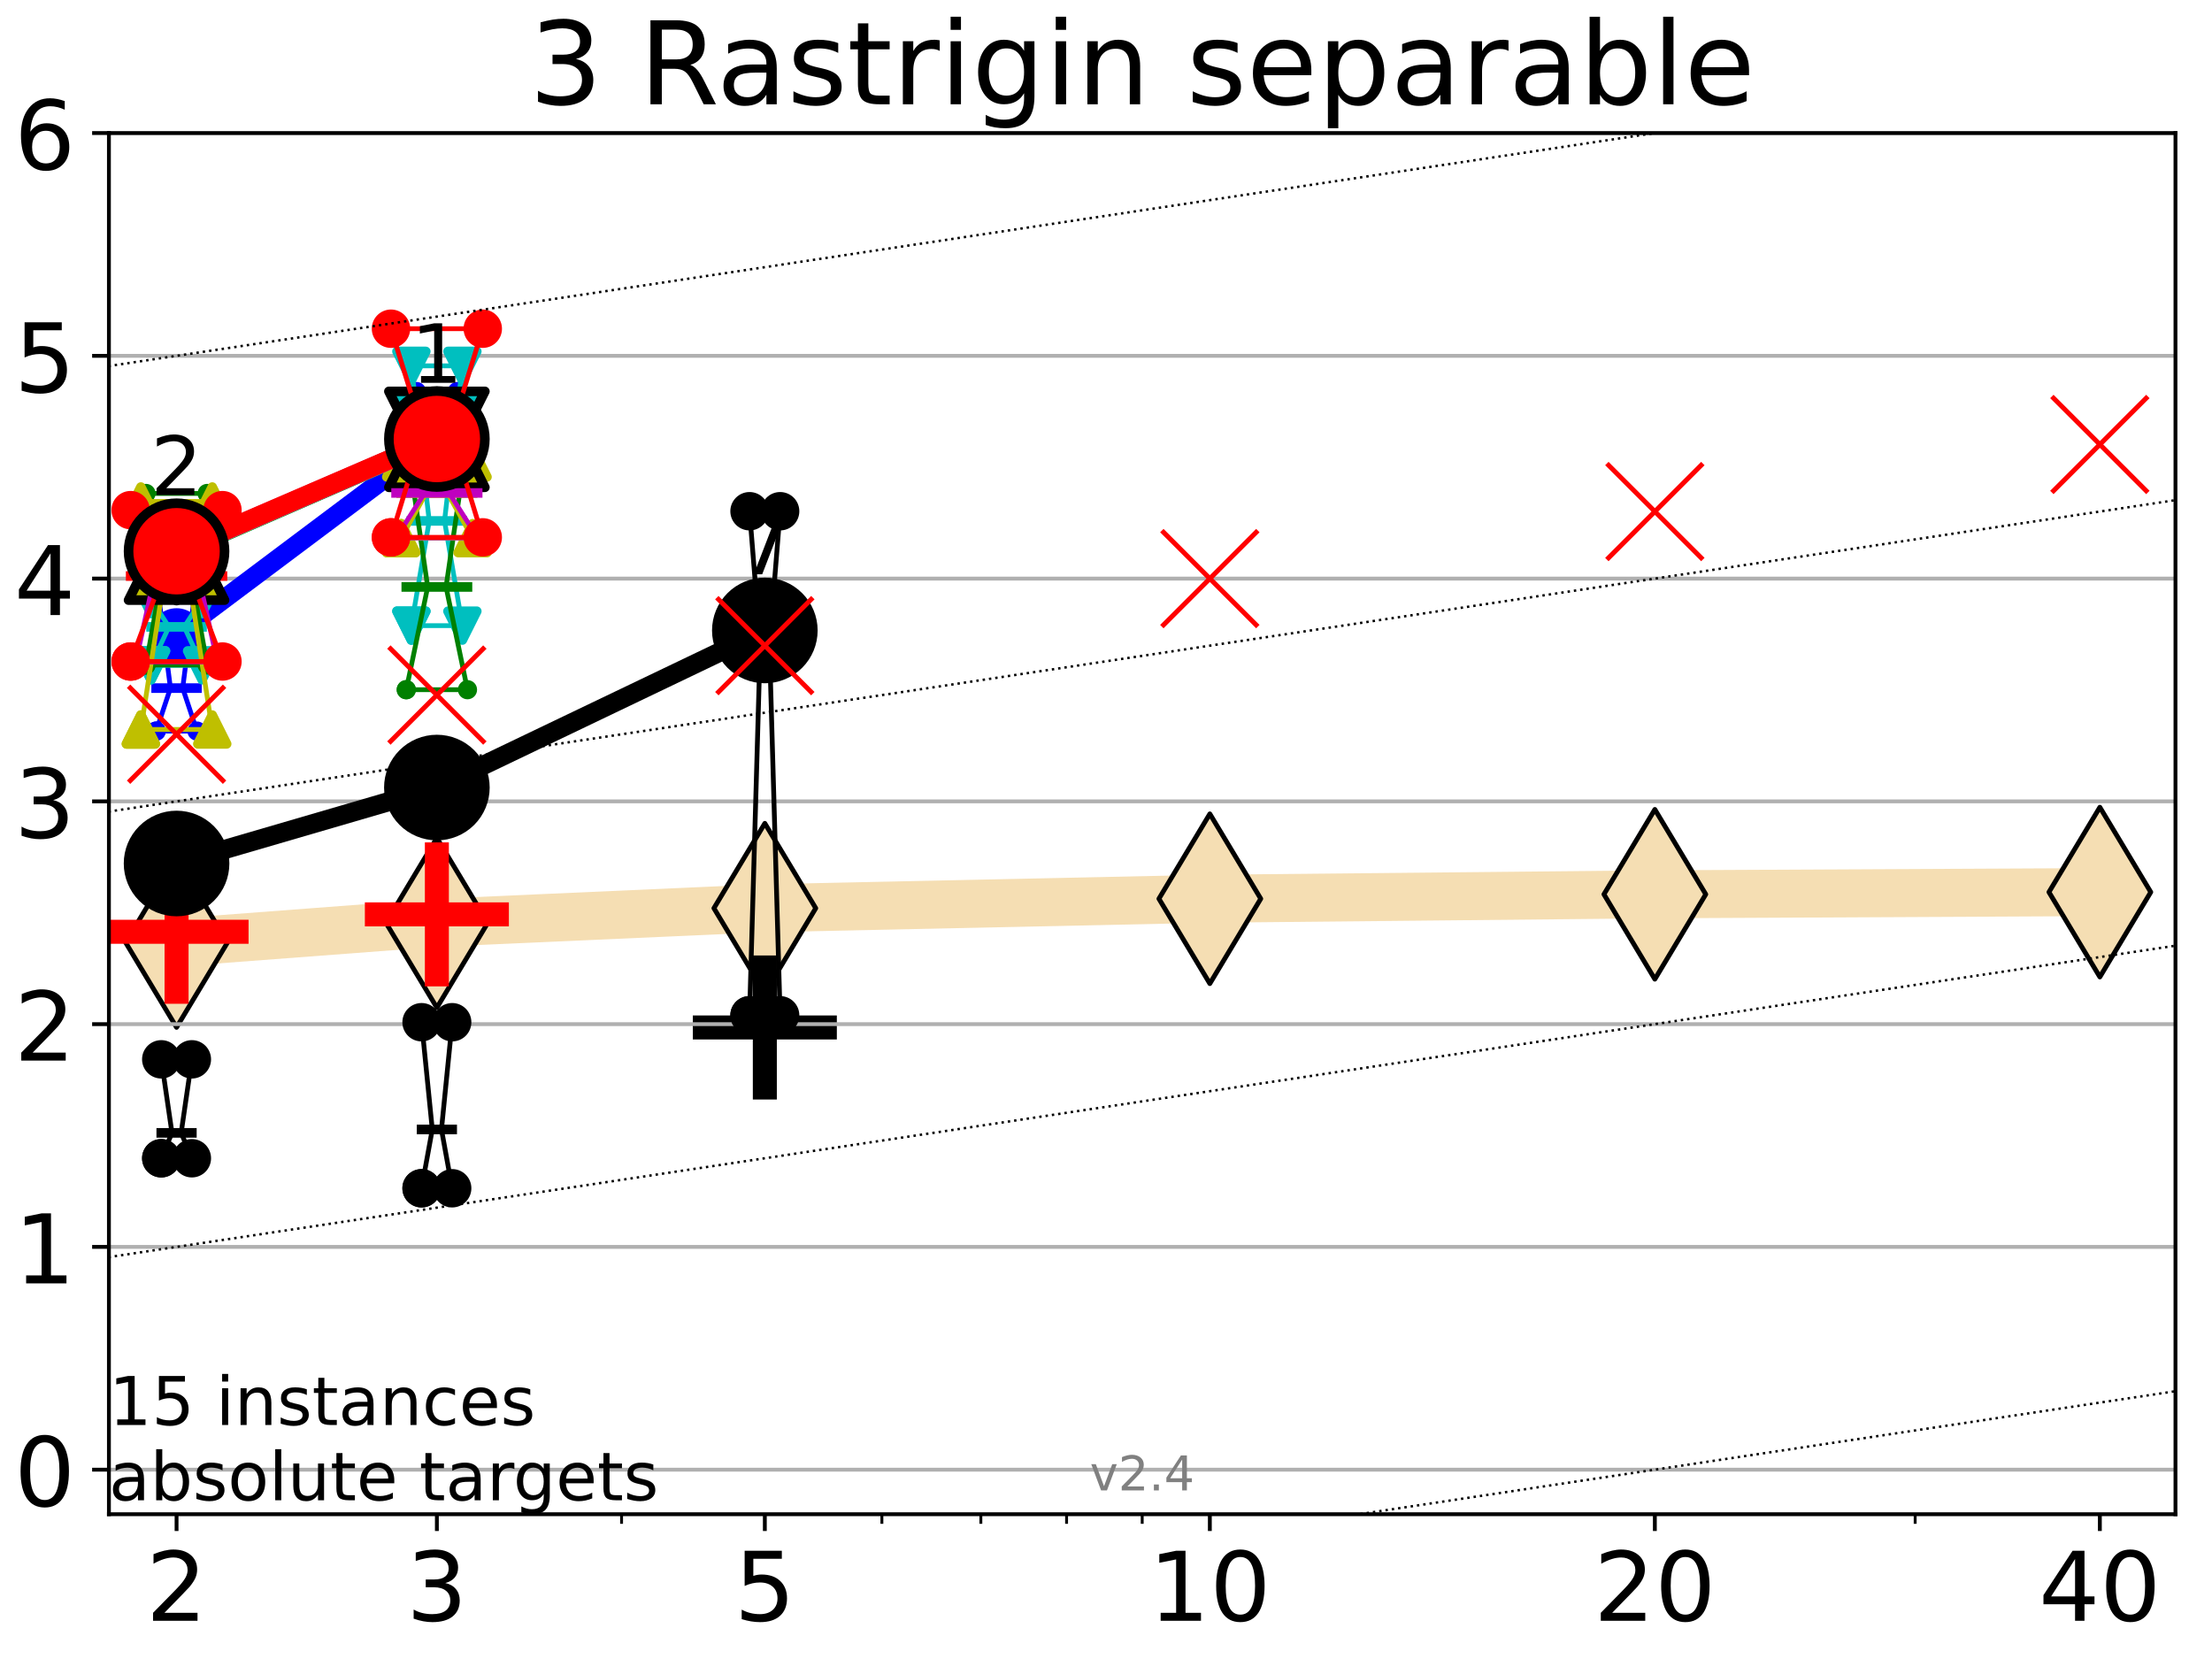 <?xml version="1.0" encoding="utf-8" standalone="no"?>
<!DOCTYPE svg PUBLIC "-//W3C//DTD SVG 1.1//EN"
  "http://www.w3.org/Graphics/SVG/1.1/DTD/svg11.dtd">
<!-- Created with matplotlib (https://matplotlib.org/) -->
<svg height="345.6pt" version="1.1" viewBox="0 0 460.8 345.6" width="460.8pt" xmlns="http://www.w3.org/2000/svg" xmlns:xlink="http://www.w3.org/1999/xlink">
 <defs>
  <style type="text/css">*{stroke-linecap:butt;stroke-linejoin:round;}</style>
 </defs>
 <g id="figure_1">
  <g id="patch_1">
   <path d="M 0 345.6 
L 460.8 345.6 
L 460.8 0 
L 0 0 
z
" style="fill:#ffffff;"/>
  </g>
  <g id="axes_1">
   <g id="patch_2">
    <path d="M 22.69 315.44 
L 453.192 315.44 
L 453.192 27.72 
L 22.69 27.72 
z
" style="fill:#ffffff;"/>
   </g>
   <g id="line2d_1">
    <path clip-path="url(#p166d9ee27a)" d="M 36.781 196.341 
L 91.009 192.238 
L 159.329 189.198 
L 252.032 187.224 
L 344.736 186.3 
L 437.439 185.842 
" style="fill:none;stroke:#f5deb3;stroke-linecap:square;stroke-width:10;"/>
    <defs>
     <path d="M -0 17.678 
L 10.607 0 
L 0 -17.678 
L -10.607 -0 
z
" id="m97dabc2fee" style="stroke:#000000;stroke-linejoin:miter;"/>
    </defs>
    <g clip-path="url(#p166d9ee27a)">
     <use style="fill:#f5deb3;stroke:#000000;stroke-linejoin:miter;" x="36.781" xlink:href="#m97dabc2fee" y="196.341"/>
     <use style="fill:#f5deb3;stroke:#000000;stroke-linejoin:miter;" x="91.009" xlink:href="#m97dabc2fee" y="192.238"/>
     <use style="fill:#f5deb3;stroke:#000000;stroke-linejoin:miter;" x="159.329" xlink:href="#m97dabc2fee" y="189.198"/>
     <use style="fill:#f5deb3;stroke:#000000;stroke-linejoin:miter;" x="252.032" xlink:href="#m97dabc2fee" y="187.224"/>
     <use style="fill:#f5deb3;stroke:#000000;stroke-linejoin:miter;" x="344.736" xlink:href="#m97dabc2fee" y="186.3"/>
     <use style="fill:#f5deb3;stroke:#000000;stroke-linejoin:miter;" x="437.439" xlink:href="#m97dabc2fee" y="185.842"/>
    </g>
   </g>
   <g id="line2d_2">
    <defs>
     <path d="M -15 0 
L 15 0 
M 0 15 
L 0 -15 
" id="mf66bd8a9fd" style="stroke:#ff0000;stroke-width:5;"/>
    </defs>
    <g clip-path="url(#p166d9ee27a)">
     <use style="fill:#ff0000;stroke:#ff0000;stroke-width:5;" x="36.781" xlink:href="#mf66bd8a9fd" y="194.108"/>
    </g>
   </g>
   <g id="line2d_3">
    <g clip-path="url(#p166d9ee27a)">
     <use style="fill:#ff0000;stroke:#ff0000;stroke-width:5;" x="91.009" xlink:href="#mf66bd8a9fd" y="190.479"/>
    </g>
   </g>
   <g id="line2d_4">
    <defs>
     <path d="M -15 0 
L 15 0 
M 0 15 
L 0 -15 
" id="m59af9ea640" style="stroke:#000000;stroke-width:5;"/>
    </defs>
    <g clip-path="url(#p166d9ee27a)">
     <use style="stroke:#000000;stroke-width:5;" x="159.329" xlink:href="#m59af9ea640" y="214.043"/>
    </g>
   </g>
   <g id="matplotlib.axis_1">
    <g id="xtick_1">
     <g id="line2d_5">
      <defs>
       <path d="M 0 0 
L 0 3.5 
" id="mbe310dea9a" style="stroke:#000000;stroke-width:0.8;"/>
      </defs>
      <g>
       <use style="stroke:#000000;stroke-width:0.8;" x="36.781" xlink:href="#mbe310dea9a" y="315.44"/>
      </g>
     </g>
     <g id="text_1">
      <!-- 2 -->
      <g transform="translate(30.419 337.637)scale(0.2 -0.2)">
       <defs>
        <path d="M 19.188 8.297 
L 53.609 8.297 
L 53.609 0 
L 7.328 0 
L 7.328 8.297 
Q 12.938 14.109 22.625 23.891 
Q 32.328 33.688 34.812 36.531 
Q 39.547 41.844 41.422 45.531 
Q 43.312 49.219 43.312 52.781 
Q 43.312 58.594 39.234 62.25 
Q 35.156 65.922 28.609 65.922 
Q 23.969 65.922 18.812 64.312 
Q 13.672 62.703 7.812 59.422 
L 7.812 69.391 
Q 13.766 71.781 18.938 73 
Q 24.125 74.219 28.422 74.219 
Q 39.75 74.219 46.484 68.547 
Q 53.219 62.891 53.219 53.422 
Q 53.219 48.922 51.531 44.891 
Q 49.859 40.875 45.406 35.406 
Q 44.188 33.984 37.641 27.219 
Q 31.109 20.453 19.188 8.297 
z
" id="DejaVuSans-50"/>
       </defs>
       <use xlink:href="#DejaVuSans-50"/>
      </g>
     </g>
    </g>
    <g id="xtick_2">
     <g id="line2d_6">
      <g>
       <use style="stroke:#000000;stroke-width:0.8;" x="91.009" xlink:href="#mbe310dea9a" y="315.44"/>
      </g>
     </g>
     <g id="text_2">
      <!-- 3 -->
      <g transform="translate(84.647 337.637)scale(0.2 -0.2)">
       <defs>
        <path d="M 40.578 39.312 
Q 47.656 37.797 51.625 33 
Q 55.609 28.219 55.609 21.188 
Q 55.609 10.406 48.188 4.484 
Q 40.766 -1.422 27.094 -1.422 
Q 22.516 -1.422 17.656 -0.516 
Q 12.797 0.391 7.625 2.203 
L 7.625 11.719 
Q 11.719 9.328 16.594 8.109 
Q 21.484 6.891 26.812 6.891 
Q 36.078 6.891 40.938 10.547 
Q 45.797 14.203 45.797 21.188 
Q 45.797 27.641 41.281 31.266 
Q 36.766 34.906 28.719 34.906 
L 20.219 34.906 
L 20.219 43.016 
L 29.109 43.016 
Q 36.375 43.016 40.234 45.922 
Q 44.094 48.828 44.094 54.297 
Q 44.094 59.906 40.109 62.906 
Q 36.141 65.922 28.719 65.922 
Q 24.656 65.922 20.016 65.031 
Q 15.375 64.156 9.812 62.312 
L 9.812 71.094 
Q 15.438 72.656 20.344 73.438 
Q 25.25 74.219 29.594 74.219 
Q 40.828 74.219 47.359 69.109 
Q 53.906 64.016 53.906 55.328 
Q 53.906 49.266 50.438 45.094 
Q 46.969 40.922 40.578 39.312 
z
" id="DejaVuSans-51"/>
       </defs>
       <use xlink:href="#DejaVuSans-51"/>
      </g>
     </g>
    </g>
    <g id="xtick_3">
     <g id="line2d_7">
      <g>
       <use style="stroke:#000000;stroke-width:0.8;" x="159.329" xlink:href="#mbe310dea9a" y="315.44"/>
      </g>
     </g>
     <g id="text_3">
      <!-- 5 -->
      <g transform="translate(152.966 337.637)scale(0.2 -0.2)">
       <defs>
        <path d="M 10.797 72.906 
L 49.516 72.906 
L 49.516 64.594 
L 19.828 64.594 
L 19.828 46.734 
Q 21.969 47.469 24.109 47.828 
Q 26.266 48.188 28.422 48.188 
Q 40.625 48.188 47.75 41.5 
Q 54.891 34.812 54.891 23.391 
Q 54.891 11.625 47.562 5.094 
Q 40.234 -1.422 26.906 -1.422 
Q 22.312 -1.422 17.547 -0.641 
Q 12.797 0.141 7.719 1.703 
L 7.719 11.625 
Q 12.109 9.234 16.797 8.062 
Q 21.484 6.891 26.703 6.891 
Q 35.156 6.891 40.078 11.328 
Q 45.016 15.766 45.016 23.391 
Q 45.016 31 40.078 35.438 
Q 35.156 39.891 26.703 39.891 
Q 22.75 39.891 18.812 39.016 
Q 14.891 38.141 10.797 36.281 
z
" id="DejaVuSans-53"/>
       </defs>
       <use xlink:href="#DejaVuSans-53"/>
      </g>
     </g>
    </g>
    <g id="xtick_4">
     <g id="line2d_8">
      <g>
       <use style="stroke:#000000;stroke-width:0.8;" x="252.032" xlink:href="#mbe310dea9a" y="315.44"/>
      </g>
     </g>
     <g id="text_4">
      <!-- 10 -->
      <g transform="translate(239.307 337.637)scale(0.2 -0.2)">
       <defs>
        <path d="M 12.406 8.297 
L 28.516 8.297 
L 28.516 63.922 
L 10.984 60.406 
L 10.984 69.391 
L 28.422 72.906 
L 38.281 72.906 
L 38.281 8.297 
L 54.391 8.297 
L 54.391 0 
L 12.406 0 
z
" id="DejaVuSans-49"/>
        <path d="M 31.781 66.406 
Q 24.172 66.406 20.328 58.906 
Q 16.5 51.422 16.5 36.375 
Q 16.5 21.391 20.328 13.891 
Q 24.172 6.391 31.781 6.391 
Q 39.453 6.391 43.281 13.891 
Q 47.125 21.391 47.125 36.375 
Q 47.125 51.422 43.281 58.906 
Q 39.453 66.406 31.781 66.406 
z
M 31.781 74.219 
Q 44.047 74.219 50.516 64.516 
Q 56.984 54.828 56.984 36.375 
Q 56.984 17.969 50.516 8.266 
Q 44.047 -1.422 31.781 -1.422 
Q 19.531 -1.422 13.062 8.266 
Q 6.594 17.969 6.594 36.375 
Q 6.594 54.828 13.062 64.516 
Q 19.531 74.219 31.781 74.219 
z
" id="DejaVuSans-48"/>
       </defs>
       <use xlink:href="#DejaVuSans-49"/>
       <use x="63.623" xlink:href="#DejaVuSans-48"/>
      </g>
     </g>
    </g>
    <g id="xtick_5">
     <g id="line2d_9">
      <g>
       <use style="stroke:#000000;stroke-width:0.8;" x="344.736" xlink:href="#mbe310dea9a" y="315.44"/>
      </g>
     </g>
     <g id="text_5">
      <!-- 20 -->
      <g transform="translate(332.011 337.637)scale(0.2 -0.2)">
       <use xlink:href="#DejaVuSans-50"/>
       <use x="63.623" xlink:href="#DejaVuSans-48"/>
      </g>
     </g>
    </g>
    <g id="xtick_6">
     <g id="line2d_10">
      <g>
       <use style="stroke:#000000;stroke-width:0.8;" x="437.439" xlink:href="#mbe310dea9a" y="315.44"/>
      </g>
     </g>
     <g id="text_6">
      <!-- 40 -->
      <g transform="translate(424.714 337.637)scale(0.2 -0.2)">
       <defs>
        <path d="M 37.797 64.312 
L 12.891 25.391 
L 37.797 25.391 
z
M 35.203 72.906 
L 47.609 72.906 
L 47.609 25.391 
L 58.016 25.391 
L 58.016 17.188 
L 47.609 17.188 
L 47.609 0 
L 37.797 0 
L 37.797 17.188 
L 4.891 17.188 
L 4.891 26.703 
z
" id="DejaVuSans-52"/>
       </defs>
       <use xlink:href="#DejaVuSans-52"/>
       <use x="63.623" xlink:href="#DejaVuSans-48"/>
      </g>
     </g>
    </g>
    <g id="xtick_7">
     <g id="line2d_11">
      <defs>
       <path d="M 0 0 
L 0 2 
" id="m203ca70b96" style="stroke:#000000;stroke-width:0.6;"/>
      </defs>
      <g>
       <use style="stroke:#000000;stroke-width:0.6;" x="129.485" xlink:href="#m203ca70b96" y="315.44"/>
      </g>
     </g>
    </g>
    <g id="xtick_8">
     <g id="line2d_12">
      <g>
       <use style="stroke:#000000;stroke-width:0.6;" x="183.713" xlink:href="#m203ca70b96" y="315.44"/>
      </g>
     </g>
    </g>
    <g id="xtick_9">
     <g id="line2d_13">
      <g>
       <use style="stroke:#000000;stroke-width:0.6;" x="204.329" xlink:href="#m203ca70b96" y="315.44"/>
      </g>
     </g>
    </g>
    <g id="xtick_10">
     <g id="line2d_14">
      <g>
       <use style="stroke:#000000;stroke-width:0.6;" x="222.188" xlink:href="#m203ca70b96" y="315.44"/>
      </g>
     </g>
    </g>
    <g id="xtick_11">
     <g id="line2d_15">
      <g>
       <use style="stroke:#000000;stroke-width:0.6;" x="237.941" xlink:href="#m203ca70b96" y="315.44"/>
      </g>
     </g>
    </g>
    <g id="xtick_12">
     <g id="line2d_16">
      <g>
       <use style="stroke:#000000;stroke-width:0.6;" x="398.964" xlink:href="#m203ca70b96" y="315.44"/>
      </g>
     </g>
    </g>
   </g>
   <g id="matplotlib.axis_2">
    <g id="ytick_1">
     <g id="line2d_17">
      <path clip-path="url(#p166d9ee27a)" d="M 22.69 306.159 
L 453.192 306.159 
" style="fill:none;stroke:#b0b0b0;stroke-linecap:square;stroke-width:0.8;"/>
     </g>
     <g id="line2d_18">
      <defs>
       <path d="M 0 0 
L -3.5 0 
" id="mcdc049ff27" style="stroke:#000000;stroke-width:0.8;"/>
      </defs>
      <g>
       <use style="stroke:#000000;stroke-width:0.8;" x="22.69" xlink:href="#mcdc049ff27" y="306.159"/>
      </g>
     </g>
     <g id="text_7">
      <!-- 0 -->
      <g transform="translate(2.965 313.757)scale(0.2 -0.2)">
       <use xlink:href="#DejaVuSans-48"/>
      </g>
     </g>
    </g>
    <g id="ytick_2">
     <g id="line2d_19">
      <path clip-path="url(#p166d9ee27a)" d="M 22.69 259.752 
L 453.192 259.752 
" style="fill:none;stroke:#b0b0b0;stroke-linecap:square;stroke-width:0.8;"/>
     </g>
     <g id="line2d_20">
      <g>
       <use style="stroke:#000000;stroke-width:0.8;" x="22.69" xlink:href="#mcdc049ff27" y="259.752"/>
      </g>
     </g>
     <g id="text_8">
      <!-- 1 -->
      <g transform="translate(2.965 267.351)scale(0.2 -0.2)">
       <use xlink:href="#DejaVuSans-49"/>
      </g>
     </g>
    </g>
    <g id="ytick_3">
     <g id="line2d_21">
      <path clip-path="url(#p166d9ee27a)" d="M 22.69 213.346 
L 453.192 213.346 
" style="fill:none;stroke:#b0b0b0;stroke-linecap:square;stroke-width:0.8;"/>
     </g>
     <g id="line2d_22">
      <g>
       <use style="stroke:#000000;stroke-width:0.8;" x="22.69" xlink:href="#mcdc049ff27" y="213.346"/>
      </g>
     </g>
     <g id="text_9">
      <!-- 2 -->
      <g transform="translate(2.965 220.944)scale(0.2 -0.2)">
       <use xlink:href="#DejaVuSans-50"/>
      </g>
     </g>
    </g>
    <g id="ytick_4">
     <g id="line2d_23">
      <path clip-path="url(#p166d9ee27a)" d="M 22.69 166.939 
L 453.192 166.939 
" style="fill:none;stroke:#b0b0b0;stroke-linecap:square;stroke-width:0.8;"/>
     </g>
     <g id="line2d_24">
      <g>
       <use style="stroke:#000000;stroke-width:0.8;" x="22.69" xlink:href="#mcdc049ff27" y="166.939"/>
      </g>
     </g>
     <g id="text_10">
      <!-- 3 -->
      <g transform="translate(2.965 174.538)scale(0.2 -0.2)">
       <use xlink:href="#DejaVuSans-51"/>
      </g>
     </g>
    </g>
    <g id="ytick_5">
     <g id="line2d_25">
      <path clip-path="url(#p166d9ee27a)" d="M 22.69 120.533 
L 453.192 120.533 
" style="fill:none;stroke:#b0b0b0;stroke-linecap:square;stroke-width:0.8;"/>
     </g>
     <g id="line2d_26">
      <g>
       <use style="stroke:#000000;stroke-width:0.8;" x="22.69" xlink:href="#mcdc049ff27" y="120.533"/>
      </g>
     </g>
     <g id="text_11">
      <!-- 4 -->
      <g transform="translate(2.965 128.131)scale(0.2 -0.2)">
       <use xlink:href="#DejaVuSans-52"/>
      </g>
     </g>
    </g>
    <g id="ytick_6">
     <g id="line2d_27">
      <path clip-path="url(#p166d9ee27a)" d="M 22.69 74.126 
L 453.192 74.126 
" style="fill:none;stroke:#b0b0b0;stroke-linecap:square;stroke-width:0.8;"/>
     </g>
     <g id="line2d_28">
      <g>
       <use style="stroke:#000000;stroke-width:0.8;" x="22.69" xlink:href="#mcdc049ff27" y="74.126"/>
      </g>
     </g>
     <g id="text_12">
      <!-- 5 -->
      <g transform="translate(2.965 81.725)scale(0.2 -0.2)">
       <use xlink:href="#DejaVuSans-53"/>
      </g>
     </g>
    </g>
    <g id="ytick_7">
     <g id="line2d_29">
      <path clip-path="url(#p166d9ee27a)" d="M 22.69 27.72 
L 453.192 27.72 
" style="fill:none;stroke:#b0b0b0;stroke-linecap:square;stroke-width:0.8;"/>
     </g>
     <g id="line2d_30">
      <g>
       <use style="stroke:#000000;stroke-width:0.8;" x="22.69" xlink:href="#mcdc049ff27" y="27.72"/>
      </g>
     </g>
     <g id="text_13">
      <!-- 6 -->
      <g transform="translate(2.965 35.318)scale(0.2 -0.2)">
       <defs>
        <path d="M 33.016 40.375 
Q 26.375 40.375 22.484 35.828 
Q 18.609 31.297 18.609 23.391 
Q 18.609 15.531 22.484 10.953 
Q 26.375 6.391 33.016 6.391 
Q 39.656 6.391 43.531 10.953 
Q 47.406 15.531 47.406 23.391 
Q 47.406 31.297 43.531 35.828 
Q 39.656 40.375 33.016 40.375 
z
M 52.594 71.297 
L 52.594 62.312 
Q 48.875 64.062 45.094 64.984 
Q 41.312 65.922 37.594 65.922 
Q 27.828 65.922 22.672 59.328 
Q 17.531 52.734 16.797 39.406 
Q 19.672 43.656 24.016 45.922 
Q 28.375 48.188 33.594 48.188 
Q 44.578 48.188 50.953 41.516 
Q 57.328 34.859 57.328 23.391 
Q 57.328 12.156 50.688 5.359 
Q 44.047 -1.422 33.016 -1.422 
Q 20.359 -1.422 13.672 8.266 
Q 6.984 17.969 6.984 36.375 
Q 6.984 53.656 15.188 63.938 
Q 23.391 74.219 37.203 74.219 
Q 40.922 74.219 44.703 73.484 
Q 48.484 72.75 52.594 71.297 
z
" id="DejaVuSans-54"/>
       </defs>
       <use xlink:href="#DejaVuSans-54"/>
      </g>
     </g>
    </g>
   </g>
   <g id="line2d_31">
    <path clip-path="url(#p166d9ee27a)" d="M 33.594 241.285 
L 35.825 235.998 
L 33.594 220.679 
L 39.968 220.679 
L 37.737 235.998 
L 39.968 241.285 
L 33.594 241.285 
" style="fill:none;stroke:#000000;stroke-linecap:square;"/>
   </g>
   <g id="line2d_32">
    <path clip-path="url(#p166d9ee27a)" d="M 33.594 241.285 
L 39.968 241.285 
L 39.968 220.679 
L 33.594 220.679 
L 33.594 241.285 
" style="fill:none;"/>
    <defs>
     <path d="M 0 3 
C 0.796 3 1.559 2.684 2.121 2.121 
C 2.684 1.559 3 0.796 3 0 
C 3 -0.796 2.684 -1.559 2.121 -2.121 
C 1.559 -2.684 0.796 -3 0 -3 
C -0.796 -3 -1.559 -2.684 -2.121 -2.121 
C -2.684 -1.559 -3 -0.796 -3 0 
C -3 0.796 -2.684 1.559 -2.121 2.121 
C -1.559 2.684 -0.796 3 0 3 
z
" id="md3a23735d6" style="stroke:#000000;stroke-width:2;"/>
    </defs>
    <g clip-path="url(#p166d9ee27a)">
     <use style="stroke:#000000;stroke-width:2;" x="33.594" xlink:href="#md3a23735d6" y="241.285"/>
     <use style="stroke:#000000;stroke-width:2;" x="39.968" xlink:href="#md3a23735d6" y="241.285"/>
     <use style="stroke:#000000;stroke-width:2;" x="39.968" xlink:href="#md3a23735d6" y="220.679"/>
     <use style="stroke:#000000;stroke-width:2;" x="33.594" xlink:href="#md3a23735d6" y="220.679"/>
     <use style="stroke:#000000;stroke-width:2;" x="33.594" xlink:href="#md3a23735d6" y="241.285"/>
    </g>
   </g>
   <g id="line2d_33">
    <path clip-path="url(#p166d9ee27a)" d="M 33.594 235.998 
L 39.968 235.998 
" style="fill:none;stroke:#000000;stroke-linecap:square;stroke-width:2;"/>
   </g>
   <g id="line2d_34">
    <path clip-path="url(#p166d9ee27a)" d="M 87.823 247.536 
L 90.053 235.287 
L 87.823 212.947 
L 94.196 212.947 
L 91.965 235.287 
L 94.196 247.536 
L 87.823 247.536 
" style="fill:none;stroke:#000000;stroke-linecap:square;"/>
   </g>
   <g id="line2d_35">
    <path clip-path="url(#p166d9ee27a)" d="M 87.823 247.536 
L 94.196 247.536 
L 94.196 212.947 
L 87.823 212.947 
L 87.823 247.536 
" style="fill:none;"/>
    <g clip-path="url(#p166d9ee27a)">
     <use style="stroke:#000000;stroke-width:2;" x="87.823" xlink:href="#md3a23735d6" y="247.536"/>
     <use style="stroke:#000000;stroke-width:2;" x="94.196" xlink:href="#md3a23735d6" y="247.536"/>
     <use style="stroke:#000000;stroke-width:2;" x="94.196" xlink:href="#md3a23735d6" y="212.947"/>
     <use style="stroke:#000000;stroke-width:2;" x="87.823" xlink:href="#md3a23735d6" y="212.947"/>
     <use style="stroke:#000000;stroke-width:2;" x="87.823" xlink:href="#md3a23735d6" y="247.536"/>
    </g>
   </g>
   <g id="line2d_36">
    <path clip-path="url(#p166d9ee27a)" d="M 87.823 235.287 
L 94.196 235.287 
" style="fill:none;stroke:#000000;stroke-linecap:square;stroke-width:2;"/>
   </g>
   <g id="line2d_37">
    <path clip-path="url(#p166d9ee27a)" d="M 156.142 211.498 
L 158.373 134.159 
L 156.142 106.499 
L 162.515 106.499 
L 160.285 134.159 
L 162.515 211.498 
L 156.142 211.498 
" style="fill:none;stroke:#000000;stroke-linecap:square;"/>
   </g>
   <g id="line2d_38">
    <path clip-path="url(#p166d9ee27a)" d="M 156.142 211.498 
L 162.515 211.498 
L 162.515 106.499 
L 156.142 106.499 
L 156.142 211.498 
" style="fill:none;"/>
    <g clip-path="url(#p166d9ee27a)">
     <use style="stroke:#000000;stroke-width:2;" x="156.142" xlink:href="#md3a23735d6" y="211.498"/>
     <use style="stroke:#000000;stroke-width:2;" x="162.515" xlink:href="#md3a23735d6" y="211.498"/>
     <use style="stroke:#000000;stroke-width:2;" x="162.515" xlink:href="#md3a23735d6" y="106.499"/>
     <use style="stroke:#000000;stroke-width:2;" x="156.142" xlink:href="#md3a23735d6" y="106.499"/>
     <use style="stroke:#000000;stroke-width:2;" x="156.142" xlink:href="#md3a23735d6" y="211.498"/>
    </g>
   </g>
   <g id="line2d_39">
    <path clip-path="url(#p166d9ee27a)" d="M 156.142 134.159 
L 162.515 134.159 
" style="fill:none;stroke:#000000;stroke-linecap:square;stroke-width:2;"/>
   </g>
   <g id="line2d_40">
    <path clip-path="url(#p166d9ee27a)" d="M 36.781 179.883 
L 91.009 164.062 
" style="fill:none;stroke:#000000;stroke-linecap:square;stroke-width:4;"/>
   </g>
   <g id="line2d_41">
    <path clip-path="url(#p166d9ee27a)" d="M 91.009 164.062 
L 159.329 131.337 
" style="fill:none;stroke:#000000;stroke-linecap:square;stroke-width:4;"/>
   </g>
   <g id="line2d_42">
    <path clip-path="url(#p166d9ee27a)" d="M 36.781 179.883 
L 91.009 164.062 
L 159.329 131.337 
" style="fill:none;"/>
    <defs>
     <path d="M 0 10 
C 2.652 10 5.196 8.946 7.071 7.071 
C 8.946 5.196 10 2.652 10 0 
C 10 -2.652 8.946 -5.196 7.071 -7.071 
C 5.196 -8.946 2.652 -10 0 -10 
C -2.652 -10 -5.196 -8.946 -7.071 -7.071 
C -8.946 -5.196 -10 -2.652 -10 0 
C -10 2.652 -8.946 5.196 -7.071 7.071 
C -5.196 8.946 -2.652 10 0 10 
z
" id="m92a015e950" style="stroke:#000000;stroke-width:2;"/>
    </defs>
    <g clip-path="url(#p166d9ee27a)">
     <use style="stroke:#000000;stroke-width:2;" x="36.781" xlink:href="#m92a015e950" y="179.883"/>
     <use style="stroke:#000000;stroke-width:2;" x="91.009" xlink:href="#m92a015e950" y="164.062"/>
     <use style="stroke:#000000;stroke-width:2;" x="159.329" xlink:href="#m92a015e950" y="131.337"/>
    </g>
   </g>
   <g id="line2d_43">
    <path clip-path="url(#p166d9ee27a)" d="M 32.532 152.296 
L 35.507 143.348 
L 32.532 120.077 
L 41.03 120.077 
L 38.056 143.348 
L 41.03 152.296 
L 32.532 152.296 
" style="fill:none;stroke:#0000ff;stroke-linecap:square;"/>
   </g>
   <g id="line2d_44">
    <path clip-path="url(#p166d9ee27a)" d="M 32.532 152.296 
L 41.03 152.296 
L 41.03 120.077 
L 32.532 120.077 
L 32.532 152.296 
" style="fill:none;"/>
    <defs>
     <path d="M 0 1.5 
C 0.398 1.5 0.779 1.342 1.061 1.061 
C 1.342 0.779 1.5 0.398 1.5 0 
C 1.5 -0.398 1.342 -0.779 1.061 -1.061 
C 0.779 -1.342 0.398 -1.5 0 -1.5 
C -0.398 -1.5 -0.779 -1.342 -1.061 -1.061 
C -1.342 -0.779 -1.5 -0.398 -1.5 0 
C -1.5 0.398 -1.342 0.779 -1.061 1.061 
C -0.779 1.342 -0.398 1.5 0 1.5 
z
" id="m39a7ccee87" style="stroke:#0000ff;"/>
    </defs>
    <g clip-path="url(#p166d9ee27a)">
     <use style="fill:#0000ff;stroke:#0000ff;" x="32.532" xlink:href="#m39a7ccee87" y="152.296"/>
     <use style="fill:#0000ff;stroke:#0000ff;" x="41.03" xlink:href="#m39a7ccee87" y="152.296"/>
     <use style="fill:#0000ff;stroke:#0000ff;" x="41.03" xlink:href="#m39a7ccee87" y="120.077"/>
     <use style="fill:#0000ff;stroke:#0000ff;" x="32.532" xlink:href="#m39a7ccee87" y="120.077"/>
     <use style="fill:#0000ff;stroke:#0000ff;" x="32.532" xlink:href="#m39a7ccee87" y="152.296"/>
    </g>
   </g>
   <g id="line2d_45">
    <path clip-path="url(#p166d9ee27a)" d="M 32.532 143.348 
L 41.03 143.348 
" style="fill:none;stroke:#0000ff;stroke-linecap:square;stroke-width:2;"/>
   </g>
   <g id="line2d_46">
    <path clip-path="url(#p166d9ee27a)" d="M 86.76 100.42 
L 89.735 87.061 
L 86.76 81.563 
L 95.258 81.563 
L 92.284 87.061 
L 95.258 100.42 
L 86.76 100.42 
" style="fill:none;stroke:#0000ff;stroke-linecap:square;"/>
   </g>
   <g id="line2d_47">
    <path clip-path="url(#p166d9ee27a)" d="M 86.76 100.42 
L 95.258 100.42 
L 95.258 81.563 
L 86.76 81.563 
L 86.76 100.42 
" style="fill:none;"/>
    <g clip-path="url(#p166d9ee27a)">
     <use style="fill:#0000ff;stroke:#0000ff;" x="86.76" xlink:href="#m39a7ccee87" y="100.42"/>
     <use style="fill:#0000ff;stroke:#0000ff;" x="95.258" xlink:href="#m39a7ccee87" y="100.42"/>
     <use style="fill:#0000ff;stroke:#0000ff;" x="95.258" xlink:href="#m39a7ccee87" y="81.563"/>
     <use style="fill:#0000ff;stroke:#0000ff;" x="86.76" xlink:href="#m39a7ccee87" y="81.563"/>
     <use style="fill:#0000ff;stroke:#0000ff;" x="86.76" xlink:href="#m39a7ccee87" y="100.42"/>
    </g>
   </g>
   <g id="line2d_48">
    <path clip-path="url(#p166d9ee27a)" d="M 86.76 87.061 
L 95.258 87.061 
" style="fill:none;stroke:#0000ff;stroke-linecap:square;stroke-width:2;"/>
   </g>
   <g id="line2d_49">
    <path clip-path="url(#p166d9ee27a)" d="M 36.781 132.2 
L 91.009 91.546 
" style="fill:none;stroke:#0000ff;stroke-linecap:square;stroke-width:4;"/>
   </g>
   <g id="line2d_50">
    <path clip-path="url(#p166d9ee27a)" d="M 36.781 132.2 
L 91.009 91.546 
" style="fill:none;"/>
    <defs>
     <path d="M 0 5 
C 1.326 5 2.598 4.473 3.536 3.536 
C 4.473 2.598 5 1.326 5 0 
C 5 -1.326 4.473 -2.598 3.536 -3.536 
C 2.598 -4.473 1.326 -5 0 -5 
C -1.326 -5 -2.598 -4.473 -3.536 -3.536 
C -4.473 -2.598 -5 -1.326 -5 0 
C -5 1.326 -4.473 2.598 -3.536 3.536 
C -2.598 4.473 -1.326 5 0 5 
z
" id="mceae892aa4" style="stroke:#0000ff;"/>
    </defs>
    <g clip-path="url(#p166d9ee27a)">
     <use style="fill:#0000ff;stroke:#0000ff;" x="36.781" xlink:href="#mceae892aa4" y="132.2"/>
     <use style="fill:#0000ff;stroke:#0000ff;" x="91.009" xlink:href="#mceae892aa4" y="91.546"/>
    </g>
   </g>
   <g id="line2d_51">
    <path clip-path="url(#p166d9ee27a)" d="M 31.47 138.596 
L 35.188 130.591 
L 31.47 124.82 
L 42.093 124.82 
L 38.375 130.591 
L 42.093 138.596 
L 31.47 138.596 
" style="fill:none;stroke:#00bfbf;stroke-linecap:square;"/>
   </g>
   <g id="line2d_52">
    <path clip-path="url(#p166d9ee27a)" d="M 31.47 138.596 
L 42.093 138.596 
L 42.093 124.82 
L 31.47 124.82 
L 31.47 138.596 
" style="fill:none;"/>
    <defs>
     <path d="M -0 3 
L 3 -3 
L -3 -3 
z
" id="md7042f60d5" style="stroke:#00bfbf;stroke-linejoin:miter;stroke-width:2;"/>
    </defs>
    <g clip-path="url(#p166d9ee27a)">
     <use style="fill:#00bfbf;stroke:#00bfbf;stroke-linejoin:miter;stroke-width:2;" x="31.47" xlink:href="#md7042f60d5" y="138.596"/>
     <use style="fill:#00bfbf;stroke:#00bfbf;stroke-linejoin:miter;stroke-width:2;" x="42.093" xlink:href="#md7042f60d5" y="138.596"/>
     <use style="fill:#00bfbf;stroke:#00bfbf;stroke-linejoin:miter;stroke-width:2;" x="42.093" xlink:href="#md7042f60d5" y="124.82"/>
     <use style="fill:#00bfbf;stroke:#00bfbf;stroke-linejoin:miter;stroke-width:2;" x="31.47" xlink:href="#md7042f60d5" y="124.82"/>
     <use style="fill:#00bfbf;stroke:#00bfbf;stroke-linejoin:miter;stroke-width:2;" x="31.47" xlink:href="#md7042f60d5" y="138.596"/>
    </g>
   </g>
   <g id="line2d_53">
    <path clip-path="url(#p166d9ee27a)" d="M 31.47 130.591 
L 42.093 130.591 
" style="fill:none;stroke:#00bfbf;stroke-linecap:square;stroke-width:2;"/>
   </g>
   <g id="line2d_54">
    <path clip-path="url(#p166d9ee27a)" d="M 85.698 130.329 
L 89.416 108.515 
L 85.698 76.21 
L 96.321 76.21 
L 92.603 108.515 
L 96.321 130.329 
L 85.698 130.329 
" style="fill:none;stroke:#00bfbf;stroke-linecap:square;"/>
   </g>
   <g id="line2d_55">
    <path clip-path="url(#p166d9ee27a)" d="M 85.698 130.329 
L 96.321 130.329 
L 96.321 76.21 
L 85.698 76.21 
L 85.698 130.329 
" style="fill:none;"/>
    <g clip-path="url(#p166d9ee27a)">
     <use style="fill:#00bfbf;stroke:#00bfbf;stroke-linejoin:miter;stroke-width:2;" x="85.698" xlink:href="#md7042f60d5" y="130.329"/>
     <use style="fill:#00bfbf;stroke:#00bfbf;stroke-linejoin:miter;stroke-width:2;" x="96.321" xlink:href="#md7042f60d5" y="130.329"/>
     <use style="fill:#00bfbf;stroke:#00bfbf;stroke-linejoin:miter;stroke-width:2;" x="96.321" xlink:href="#md7042f60d5" y="76.21"/>
     <use style="fill:#00bfbf;stroke:#00bfbf;stroke-linejoin:miter;stroke-width:2;" x="85.698" xlink:href="#md7042f60d5" y="76.21"/>
     <use style="fill:#00bfbf;stroke:#00bfbf;stroke-linejoin:miter;stroke-width:2;" x="85.698" xlink:href="#md7042f60d5" y="130.329"/>
    </g>
   </g>
   <g id="line2d_56">
    <path clip-path="url(#p166d9ee27a)" d="M 85.698 108.515 
L 96.321 108.515 
" style="fill:none;stroke:#00bfbf;stroke-linecap:square;stroke-width:2;"/>
   </g>
   <g id="line2d_57">
    <path clip-path="url(#p166d9ee27a)" d="M 36.781 115.118 
L 91.009 91.532 
" style="fill:none;stroke:#00bfbf;stroke-linecap:square;stroke-width:4;"/>
   </g>
   <g id="line2d_58">
    <path clip-path="url(#p166d9ee27a)" d="M 36.781 115.118 
L 91.009 91.532 
" style="fill:none;"/>
    <defs>
     <path d="M -0 10 
L 10 -10 
L -10 -10 
z
" id="mfe0191bc36" style="stroke:#000000;stroke-linejoin:miter;stroke-width:2;"/>
    </defs>
    <g clip-path="url(#p166d9ee27a)">
     <use style="fill:#00bfbf;stroke:#000000;stroke-linejoin:miter;stroke-width:2;" x="36.781" xlink:href="#mfe0191bc36" y="115.118"/>
     <use style="fill:#00bfbf;stroke:#000000;stroke-linejoin:miter;stroke-width:2;" x="91.009" xlink:href="#mfe0191bc36" y="91.532"/>
    </g>
   </g>
   <g id="line2d_59">
    <path clip-path="url(#p166d9ee27a)" d="M 30.408 138.532 
L 34.869 113.541 
L 30.408 102.797 
L 43.155 102.797 
L 38.693 113.541 
L 43.155 138.532 
L 30.408 138.532 
" style="fill:none;stroke:#008000;stroke-linecap:square;"/>
   </g>
   <g id="line2d_60">
    <path clip-path="url(#p166d9ee27a)" d="M 30.408 138.532 
L 43.155 138.532 
L 43.155 102.797 
L 30.408 102.797 
L 30.408 138.532 
" style="fill:none;"/>
    <defs>
     <path d="M 0 1.5 
C 0.398 1.5 0.779 1.342 1.061 1.061 
C 1.342 0.779 1.5 0.398 1.5 0 
C 1.5 -0.398 1.342 -0.779 1.061 -1.061 
C 0.779 -1.342 0.398 -1.5 0 -1.5 
C -0.398 -1.5 -0.779 -1.342 -1.061 -1.061 
C -1.342 -0.779 -1.5 -0.398 -1.5 0 
C -1.5 0.398 -1.342 0.779 -1.061 1.061 
C -0.779 1.342 -0.398 1.5 0 1.5 
z
" id="m3650e72b37" style="stroke:#008000;"/>
    </defs>
    <g clip-path="url(#p166d9ee27a)">
     <use style="fill:#008000;stroke:#008000;" x="30.408" xlink:href="#m3650e72b37" y="138.532"/>
     <use style="fill:#008000;stroke:#008000;" x="43.155" xlink:href="#m3650e72b37" y="138.532"/>
     <use style="fill:#008000;stroke:#008000;" x="43.155" xlink:href="#m3650e72b37" y="102.797"/>
     <use style="fill:#008000;stroke:#008000;" x="30.408" xlink:href="#m3650e72b37" y="102.797"/>
     <use style="fill:#008000;stroke:#008000;" x="30.408" xlink:href="#m3650e72b37" y="138.532"/>
    </g>
   </g>
   <g id="line2d_61">
    <path clip-path="url(#p166d9ee27a)" d="M 30.408 113.541 
L 43.155 113.541 
" style="fill:none;stroke:#008000;stroke-linecap:square;stroke-width:2;"/>
   </g>
   <g id="line2d_62">
    <path clip-path="url(#p166d9ee27a)" d="M 84.636 143.676 
L 89.097 122.271 
L 84.636 91.522 
L 97.383 91.522 
L 92.921 122.271 
L 97.383 143.676 
L 84.636 143.676 
" style="fill:none;stroke:#008000;stroke-linecap:square;"/>
   </g>
   <g id="line2d_63">
    <path clip-path="url(#p166d9ee27a)" d="M 84.636 143.676 
L 97.383 143.676 
L 97.383 91.522 
L 84.636 91.522 
L 84.636 143.676 
" style="fill:none;"/>
    <g clip-path="url(#p166d9ee27a)">
     <use style="fill:#008000;stroke:#008000;" x="84.636" xlink:href="#m3650e72b37" y="143.676"/>
     <use style="fill:#008000;stroke:#008000;" x="97.383" xlink:href="#m3650e72b37" y="143.676"/>
     <use style="fill:#008000;stroke:#008000;" x="97.383" xlink:href="#m3650e72b37" y="91.522"/>
     <use style="fill:#008000;stroke:#008000;" x="84.636" xlink:href="#m3650e72b37" y="91.522"/>
     <use style="fill:#008000;stroke:#008000;" x="84.636" xlink:href="#m3650e72b37" y="143.676"/>
    </g>
   </g>
   <g id="line2d_64">
    <path clip-path="url(#p166d9ee27a)" d="M 84.636 122.271 
L 97.383 122.271 
" style="fill:none;stroke:#008000;stroke-linecap:square;stroke-width:2;"/>
   </g>
   <g id="line2d_65">
    <path clip-path="url(#p166d9ee27a)" d="M 36.781 115.055 
L 91.009 91.522 
" style="fill:none;stroke:#008000;stroke-linecap:square;stroke-width:4;"/>
   </g>
   <g id="line2d_66">
    <path clip-path="url(#p166d9ee27a)" d="M 36.781 115.055 
L 91.009 91.522 
" style="fill:none;"/>
    <defs>
     <path d="M 0 5 
C 1.326 5 2.598 4.473 3.536 3.536 
C 4.473 2.598 5 1.326 5 0 
C 5 -1.326 4.473 -2.598 3.536 -3.536 
C 2.598 -4.473 1.326 -5 0 -5 
C -1.326 -5 -2.598 -4.473 -3.536 -3.536 
C -4.473 -2.598 -5 -1.326 -5 0 
C -5 1.326 -4.473 2.598 -3.536 3.536 
C -2.598 4.473 -1.326 5 0 5 
z
" id="m15abdf30eb" style="stroke:#008000;"/>
    </defs>
    <g clip-path="url(#p166d9ee27a)">
     <use style="fill:#008000;stroke:#008000;" x="36.781" xlink:href="#m15abdf30eb" y="115.055"/>
     <use style="fill:#008000;stroke:#008000;" x="91.009" xlink:href="#m15abdf30eb" y="91.522"/>
    </g>
   </g>
   <g id="line2d_67">
    <path clip-path="url(#p166d9ee27a)" d="M 29.345 151.967 
L 34.55 118.343 
L 29.345 104.464 
L 44.217 104.464 
L 39.012 118.343 
L 44.217 151.967 
L 29.345 151.967 
" style="fill:none;stroke:#bfbf00;stroke-linecap:square;"/>
   </g>
   <g id="line2d_68">
    <path clip-path="url(#p166d9ee27a)" d="M 29.345 151.967 
L 44.217 151.967 
L 44.217 104.464 
L 29.345 104.464 
L 29.345 151.967 
" style="fill:none;"/>
    <defs>
     <path d="M 0 -3 
L -3 3 
L 3 3 
z
" id="m6c4de2c6d3" style="stroke:#bfbf00;stroke-linejoin:miter;stroke-width:2;"/>
    </defs>
    <g clip-path="url(#p166d9ee27a)">
     <use style="fill:#bfbf00;stroke:#bfbf00;stroke-linejoin:miter;stroke-width:2;" x="29.345" xlink:href="#m6c4de2c6d3" y="151.967"/>
     <use style="fill:#bfbf00;stroke:#bfbf00;stroke-linejoin:miter;stroke-width:2;" x="44.217" xlink:href="#m6c4de2c6d3" y="151.967"/>
     <use style="fill:#bfbf00;stroke:#bfbf00;stroke-linejoin:miter;stroke-width:2;" x="44.217" xlink:href="#m6c4de2c6d3" y="104.464"/>
     <use style="fill:#bfbf00;stroke:#bfbf00;stroke-linejoin:miter;stroke-width:2;" x="29.345" xlink:href="#m6c4de2c6d3" y="104.464"/>
     <use style="fill:#bfbf00;stroke:#bfbf00;stroke-linejoin:miter;stroke-width:2;" x="29.345" xlink:href="#m6c4de2c6d3" y="151.967"/>
    </g>
   </g>
   <g id="line2d_69">
    <path clip-path="url(#p166d9ee27a)" d="M 29.345 118.343 
L 44.217 118.343 
" style="fill:none;stroke:#bfbf00;stroke-linecap:square;stroke-width:2;"/>
   </g>
   <g id="line2d_70">
    <path clip-path="url(#p166d9ee27a)" d="M 83.574 112.109 
L 88.779 102.728 
L 83.574 96.352 
L 98.445 96.352 
L 93.24 102.728 
L 98.445 112.109 
L 83.574 112.109 
" style="fill:none;stroke:#bfbf00;stroke-linecap:square;"/>
   </g>
   <g id="line2d_71">
    <path clip-path="url(#p166d9ee27a)" d="M 83.574 112.109 
L 98.445 112.109 
L 98.445 96.352 
L 83.574 96.352 
L 83.574 112.109 
" style="fill:none;"/>
    <g clip-path="url(#p166d9ee27a)">
     <use style="fill:#bfbf00;stroke:#bfbf00;stroke-linejoin:miter;stroke-width:2;" x="83.574" xlink:href="#m6c4de2c6d3" y="112.109"/>
     <use style="fill:#bfbf00;stroke:#bfbf00;stroke-linejoin:miter;stroke-width:2;" x="98.445" xlink:href="#m6c4de2c6d3" y="112.109"/>
     <use style="fill:#bfbf00;stroke:#bfbf00;stroke-linejoin:miter;stroke-width:2;" x="98.445" xlink:href="#m6c4de2c6d3" y="96.352"/>
     <use style="fill:#bfbf00;stroke:#bfbf00;stroke-linejoin:miter;stroke-width:2;" x="83.574" xlink:href="#m6c4de2c6d3" y="96.352"/>
     <use style="fill:#bfbf00;stroke:#bfbf00;stroke-linejoin:miter;stroke-width:2;" x="83.574" xlink:href="#m6c4de2c6d3" y="112.109"/>
    </g>
   </g>
   <g id="line2d_72">
    <path clip-path="url(#p166d9ee27a)" d="M 83.574 102.728 
L 98.445 102.728 
" style="fill:none;stroke:#bfbf00;stroke-linecap:square;stroke-width:2;"/>
   </g>
   <g id="line2d_73">
    <path clip-path="url(#p166d9ee27a)" d="M 36.781 115.015 
L 91.009 91.516 
" style="fill:none;stroke:#bfbf00;stroke-linecap:square;stroke-width:4;"/>
   </g>
   <g id="line2d_74">
    <path clip-path="url(#p166d9ee27a)" d="M 36.781 115.015 
L 91.009 91.516 
" style="fill:none;"/>
    <defs>
     <path d="M 0 -10 
L -10 10 
L 10 10 
z
" id="m92e4b0d0fe" style="stroke:#000000;stroke-linejoin:miter;stroke-width:2;"/>
    </defs>
    <g clip-path="url(#p166d9ee27a)">
     <use style="fill:#bfbf00;stroke:#000000;stroke-linejoin:miter;stroke-width:2;" x="36.781" xlink:href="#m92e4b0d0fe" y="115.015"/>
     <use style="fill:#bfbf00;stroke:#000000;stroke-linejoin:miter;stroke-width:2;" x="91.009" xlink:href="#m92e4b0d0fe" y="91.516"/>
    </g>
   </g>
   <g id="line2d_75">
    <path clip-path="url(#p166d9ee27a)" d="M 28.283 137.892 
L 34.232 110.789 
L 28.283 106.325 
L 45.279 106.325 
L 39.331 110.789 
L 45.279 137.892 
L 28.283 137.892 
" style="fill:none;stroke:#bf00bf;stroke-linecap:square;"/>
   </g>
   <g id="line2d_76">
    <path clip-path="url(#p166d9ee27a)" d="M 28.283 137.892 
L 45.279 137.892 
L 45.279 106.325 
L 28.283 106.325 
L 28.283 137.892 
" style="fill:none;"/>
    <defs>
     <path d="M 0 1.5 
C 0.398 1.5 0.779 1.342 1.061 1.061 
C 1.342 0.779 1.5 0.398 1.5 0 
C 1.5 -0.398 1.342 -0.779 1.061 -1.061 
C 0.779 -1.342 0.398 -1.5 0 -1.5 
C -0.398 -1.5 -0.779 -1.342 -1.061 -1.061 
C -1.342 -0.779 -1.5 -0.398 -1.5 0 
C -1.5 0.398 -1.342 0.779 -1.061 1.061 
C -0.779 1.342 -0.398 1.5 0 1.5 
z
" id="me9053270b7" style="stroke:#bf00bf;"/>
    </defs>
    <g clip-path="url(#p166d9ee27a)">
     <use style="fill:#bf00bf;stroke:#bf00bf;" x="28.283" xlink:href="#me9053270b7" y="137.892"/>
     <use style="fill:#bf00bf;stroke:#bf00bf;" x="45.279" xlink:href="#me9053270b7" y="137.892"/>
     <use style="fill:#bf00bf;stroke:#bf00bf;" x="45.279" xlink:href="#me9053270b7" y="106.325"/>
     <use style="fill:#bf00bf;stroke:#bf00bf;" x="28.283" xlink:href="#me9053270b7" y="106.325"/>
     <use style="fill:#bf00bf;stroke:#bf00bf;" x="28.283" xlink:href="#me9053270b7" y="137.892"/>
    </g>
   </g>
   <g id="line2d_77">
    <path clip-path="url(#p166d9ee27a)" d="M 28.283 110.789 
L 45.279 110.789 
" style="fill:none;stroke:#bf00bf;stroke-linecap:square;stroke-width:2;"/>
   </g>
   <g id="line2d_78">
    <path clip-path="url(#p166d9ee27a)" d="M 82.511 112.047 
L 88.46 102.69 
L 82.511 90.11 
L 99.507 90.11 
L 93.559 102.69 
L 99.507 112.047 
L 82.511 112.047 
" style="fill:none;stroke:#bf00bf;stroke-linecap:square;"/>
   </g>
   <g id="line2d_79">
    <path clip-path="url(#p166d9ee27a)" d="M 82.511 112.047 
L 99.507 112.047 
L 99.507 90.11 
L 82.511 90.11 
L 82.511 112.047 
" style="fill:none;"/>
    <g clip-path="url(#p166d9ee27a)">
     <use style="fill:#bf00bf;stroke:#bf00bf;" x="82.511" xlink:href="#me9053270b7" y="112.047"/>
     <use style="fill:#bf00bf;stroke:#bf00bf;" x="99.507" xlink:href="#me9053270b7" y="112.047"/>
     <use style="fill:#bf00bf;stroke:#bf00bf;" x="99.507" xlink:href="#me9053270b7" y="90.11"/>
     <use style="fill:#bf00bf;stroke:#bf00bf;" x="82.511" xlink:href="#me9053270b7" y="90.11"/>
     <use style="fill:#bf00bf;stroke:#bf00bf;" x="82.511" xlink:href="#me9053270b7" y="112.047"/>
    </g>
   </g>
   <g id="line2d_80">
    <path clip-path="url(#p166d9ee27a)" d="M 82.511 102.69 
L 99.507 102.69 
" style="fill:none;stroke:#bf00bf;stroke-linecap:square;stroke-width:2;"/>
   </g>
   <g id="line2d_81">
    <path clip-path="url(#p166d9ee27a)" d="M 36.781 114.915 
L 91.009 91.493 
" style="fill:none;stroke:#bf00bf;stroke-linecap:square;stroke-width:4;"/>
   </g>
   <g id="line2d_82">
    <path clip-path="url(#p166d9ee27a)" d="M 36.781 114.915 
L 91.009 91.493 
" style="fill:none;"/>
    <defs>
     <path d="M 0 5 
C 1.326 5 2.598 4.473 3.536 3.536 
C 4.473 2.598 5 1.326 5 0 
C 5 -1.326 4.473 -2.598 3.536 -3.536 
C 2.598 -4.473 1.326 -5 0 -5 
C -1.326 -5 -2.598 -4.473 -3.536 -3.536 
C -4.473 -2.598 -5 -1.326 -5 0 
C -5 1.326 -4.473 2.598 -3.536 3.536 
C -2.598 4.473 -1.326 5 0 5 
z
" id="m166532f71e" style="stroke:#bf00bf;"/>
    </defs>
    <g clip-path="url(#p166d9ee27a)">
     <use style="fill:#bf00bf;stroke:#bf00bf;" x="36.781" xlink:href="#m166532f71e" y="114.915"/>
     <use style="fill:#bf00bf;stroke:#bf00bf;" x="91.009" xlink:href="#m166532f71e" y="91.493"/>
    </g>
   </g>
   <g id="line2d_83">
    <path clip-path="url(#p166d9ee27a)" d="M 27.221 137.807 
L 33.913 120.001 
L 27.221 106.27 
L 46.342 106.27 
L 39.649 120.001 
L 46.342 137.807 
L 27.221 137.807 
" style="fill:none;stroke:#ff0000;stroke-linecap:square;"/>
   </g>
   <g id="line2d_84">
    <path clip-path="url(#p166d9ee27a)" d="M 27.221 137.807 
L 46.342 137.807 
L 46.342 106.27 
L 27.221 106.27 
L 27.221 137.807 
" style="fill:none;"/>
    <defs>
     <path d="M 0 3 
C 0.796 3 1.559 2.684 2.121 2.121 
C 2.684 1.559 3 0.796 3 0 
C 3 -0.796 2.684 -1.559 2.121 -2.121 
C 1.559 -2.684 0.796 -3 0 -3 
C -0.796 -3 -1.559 -2.684 -2.121 -2.121 
C -2.684 -1.559 -3 -0.796 -3 0 
C -3 0.796 -2.684 1.559 -2.121 2.121 
C -1.559 2.684 -0.796 3 0 3 
z
" id="mf301a705f9" style="stroke:#ff0000;stroke-width:2;"/>
    </defs>
    <g clip-path="url(#p166d9ee27a)">
     <use style="fill:#ff0000;stroke:#ff0000;stroke-width:2;" x="27.221" xlink:href="#mf301a705f9" y="137.807"/>
     <use style="fill:#ff0000;stroke:#ff0000;stroke-width:2;" x="46.342" xlink:href="#mf301a705f9" y="137.807"/>
     <use style="fill:#ff0000;stroke:#ff0000;stroke-width:2;" x="46.342" xlink:href="#mf301a705f9" y="106.27"/>
     <use style="fill:#ff0000;stroke:#ff0000;stroke-width:2;" x="27.221" xlink:href="#mf301a705f9" y="106.27"/>
     <use style="fill:#ff0000;stroke:#ff0000;stroke-width:2;" x="27.221" xlink:href="#mf301a705f9" y="137.807"/>
    </g>
   </g>
   <g id="line2d_85">
    <path clip-path="url(#p166d9ee27a)" d="M 27.221 120.001 
L 46.342 120.001 
" style="fill:none;stroke:#ff0000;stroke-linecap:square;stroke-width:2;"/>
   </g>
   <g id="line2d_86">
    <path clip-path="url(#p166d9ee27a)" d="M 81.449 111.941 
L 88.141 90.074 
L 81.449 68.477 
L 100.57 68.477 
L 93.877 90.074 
L 100.57 111.941 
L 81.449 111.941 
" style="fill:none;stroke:#ff0000;stroke-linecap:square;"/>
   </g>
   <g id="line2d_87">
    <path clip-path="url(#p166d9ee27a)" d="M 81.449 111.941 
L 100.57 111.941 
L 100.57 68.477 
L 81.449 68.477 
L 81.449 111.941 
" style="fill:none;"/>
    <g clip-path="url(#p166d9ee27a)">
     <use style="fill:#ff0000;stroke:#ff0000;stroke-width:2;" x="81.449" xlink:href="#mf301a705f9" y="111.941"/>
     <use style="fill:#ff0000;stroke:#ff0000;stroke-width:2;" x="100.57" xlink:href="#mf301a705f9" y="111.941"/>
     <use style="fill:#ff0000;stroke:#ff0000;stroke-width:2;" x="100.57" xlink:href="#mf301a705f9" y="68.477"/>
     <use style="fill:#ff0000;stroke:#ff0000;stroke-width:2;" x="81.449" xlink:href="#mf301a705f9" y="68.477"/>
     <use style="fill:#ff0000;stroke:#ff0000;stroke-width:2;" x="81.449" xlink:href="#mf301a705f9" y="111.941"/>
    </g>
   </g>
   <g id="line2d_88">
    <path clip-path="url(#p166d9ee27a)" d="M 81.449 90.074 
L 100.57 90.074 
" style="fill:none;stroke:#ff0000;stroke-linecap:square;stroke-width:2;"/>
   </g>
   <g id="line2d_89">
    <path clip-path="url(#p166d9ee27a)" d="M 36.781 114.832 
L 91.009 91.455 
" style="fill:none;stroke:#ff0000;stroke-linecap:square;stroke-width:4;"/>
   </g>
   <g id="line2d_90">
    <path clip-path="url(#p166d9ee27a)" d="M 36.781 114.832 
L 91.009 91.455 
" style="fill:none;"/>
    <defs>
     <path d="M 0 10 
C 2.652 10 5.196 8.946 7.071 7.071 
C 8.946 5.196 10 2.652 10 0 
C 10 -2.652 8.946 -5.196 7.071 -7.071 
C 5.196 -8.946 2.652 -10 0 -10 
C -2.652 -10 -5.196 -8.946 -7.071 -7.071 
C -8.946 -5.196 -10 -2.652 -10 0 
C -10 2.652 -8.946 5.196 -7.071 7.071 
C -5.196 8.946 -2.652 10 0 10 
z
" id="m08d037d0a9" style="stroke:#000000;stroke-width:2;"/>
    </defs>
    <g clip-path="url(#p166d9ee27a)">
     <use style="fill:#ff0000;stroke:#000000;stroke-width:2;" x="36.781" xlink:href="#m08d037d0a9" y="114.832"/>
     <use style="fill:#ff0000;stroke:#000000;stroke-width:2;" x="91.009" xlink:href="#m08d037d0a9" y="91.455"/>
    </g>
   </g>
   <g id="line2d_91"/>
   <g id="line2d_92"/>
   <g id="line2d_93"/>
   <g id="line2d_94"/>
   <g id="line2d_95"/>
   <g id="line2d_96"/>
   <g id="line2d_97"/>
   <g id="line2d_98">
    <defs>
     <path d="M -10 10 
L 10 -10 
M -10 -10 
L 10 10 
" id="mb8878ceb26" style="stroke:#ff0000;"/>
    </defs>
    <g clip-path="url(#p166d9ee27a)">
     <use style="fill:#ff0000;stroke:#ff0000;" x="36.781" xlink:href="#mb8878ceb26" y="152.955"/>
     <use style="fill:#ff0000;stroke:#ff0000;" x="91.009" xlink:href="#mb8878ceb26" y="144.791"/>
     <use style="fill:#ff0000;stroke:#ff0000;" x="159.329" xlink:href="#mb8878ceb26" y="134.502"/>
     <use style="fill:#ff0000;stroke:#ff0000;" x="252.032" xlink:href="#mb8878ceb26" y="120.533"/>
     <use style="fill:#ff0000;stroke:#ff0000;" x="344.736" xlink:href="#mb8878ceb26" y="106.563"/>
     <use style="fill:#ff0000;stroke:#ff0000;" x="437.439" xlink:href="#mb8878ceb26" y="92.593"/>
    </g>
   </g>
   <g id="line2d_99">
    <path clip-path="url(#p166d9ee27a)" d="M 76.366 346.6 
L 461.8 288.518 
" style="fill:none;stroke:#000000;stroke-dasharray:0.5,0.825;stroke-dashoffset:0;stroke-width:0.5;"/>
   </g>
   <g id="line2d_100">
    <path clip-path="url(#p166d9ee27a)" d="M -1 265.446 
L 461.8 195.705 
" style="fill:none;stroke:#000000;stroke-dasharray:0.5,0.825;stroke-dashoffset:0;stroke-width:0.5;"/>
   </g>
   <g id="line2d_101">
    <path clip-path="url(#p166d9ee27a)" d="M -1 172.633 
L 461.8 102.892 
" style="fill:none;stroke:#000000;stroke-dasharray:0.5,0.825;stroke-dashoffset:0;stroke-width:0.5;"/>
   </g>
   <g id="line2d_102">
    <path clip-path="url(#p166d9ee27a)" d="M -1 79.82 
L 461.8 10.079 
" style="fill:none;stroke:#000000;stroke-dasharray:0.5,0.825;stroke-dashoffset:0;stroke-width:0.5;"/>
   </g>
   <g id="line2d_103">
    <path clip-path="url(#p166d9ee27a)" style="fill:none;stroke:#000000;stroke-dasharray:0.5,0.825;stroke-dashoffset:0;stroke-width:0.5;"/>
   </g>
   <g id="patch_3">
    <path d="M 22.69 315.44 
L 22.69 27.72 
" style="fill:none;stroke:#000000;stroke-linecap:square;stroke-linejoin:miter;stroke-width:0.8;"/>
   </g>
   <g id="patch_4">
    <path d="M 453.192 315.44 
L 453.192 27.72 
" style="fill:none;stroke:#000000;stroke-linecap:square;stroke-linejoin:miter;stroke-width:0.8;"/>
   </g>
   <g id="patch_5">
    <path d="M 22.69 315.44 
L 453.192 315.44 
" style="fill:none;stroke:#000000;stroke-linecap:square;stroke-linejoin:miter;stroke-width:0.8;"/>
   </g>
   <g id="patch_6">
    <path d="M 22.69 27.72 
L 453.192 27.72 
" style="fill:none;stroke:#000000;stroke-linecap:square;stroke-linejoin:miter;stroke-width:0.8;"/>
   </g>
   <g id="text_14">
    <!-- 2 -->
    <g transform="translate(31.373 103.124)scale(0.17 -0.17)">
     <use xlink:href="#DejaVuSans-50"/>
    </g>
   </g>
   <g id="text_15">
    <!-- 1 -->
    <g transform="translate(85.601 79.748)scale(0.17 -0.17)">
     <use xlink:href="#DejaVuSans-49"/>
    </g>
   </g>
   <g id="text_16">
    <!-- 7 -->
    <g transform="translate(153.921 119.63)scale(0.17 -0.17)">
     <defs>
      <path d="M 8.203 72.906 
L 55.078 72.906 
L 55.078 68.703 
L 28.609 0 
L 18.312 0 
L 43.219 64.594 
L 8.203 64.594 
z
" id="DejaVuSans-55"/>
     </defs>
     <use xlink:href="#DejaVuSans-55"/>
    </g>
   </g>
   <g id="text_17">
    <!-- 15 instances -->
    <g transform="translate(22.69 296.851)scale(0.14 -0.14)">
     <defs>
      <path id="DejaVuSans-32"/>
      <path d="M 9.422 54.688 
L 18.406 54.688 
L 18.406 0 
L 9.422 0 
z
M 9.422 75.984 
L 18.406 75.984 
L 18.406 64.594 
L 9.422 64.594 
z
" id="DejaVuSans-105"/>
      <path d="M 54.891 33.016 
L 54.891 0 
L 45.906 0 
L 45.906 32.719 
Q 45.906 40.484 42.875 44.328 
Q 39.844 48.188 33.797 48.188 
Q 26.516 48.188 22.312 43.547 
Q 18.109 38.922 18.109 30.906 
L 18.109 0 
L 9.078 0 
L 9.078 54.688 
L 18.109 54.688 
L 18.109 46.188 
Q 21.344 51.125 25.703 53.562 
Q 30.078 56 35.797 56 
Q 45.219 56 50.047 50.172 
Q 54.891 44.344 54.891 33.016 
z
" id="DejaVuSans-110"/>
      <path d="M 44.281 53.078 
L 44.281 44.578 
Q 40.484 46.531 36.375 47.5 
Q 32.281 48.484 27.875 48.484 
Q 21.188 48.484 17.844 46.438 
Q 14.5 44.391 14.5 40.281 
Q 14.5 37.156 16.891 35.375 
Q 19.281 33.594 26.516 31.984 
L 29.594 31.297 
Q 39.156 29.25 43.188 25.516 
Q 47.219 21.781 47.219 15.094 
Q 47.219 7.469 41.188 3.016 
Q 35.156 -1.422 24.609 -1.422 
Q 20.219 -1.422 15.453 -0.562 
Q 10.688 0.297 5.422 2 
L 5.422 11.281 
Q 10.406 8.688 15.234 7.391 
Q 20.062 6.109 24.812 6.109 
Q 31.156 6.109 34.562 8.281 
Q 37.984 10.453 37.984 14.406 
Q 37.984 18.062 35.516 20.016 
Q 33.062 21.969 24.703 23.781 
L 21.578 24.516 
Q 13.234 26.266 9.516 29.906 
Q 5.812 33.547 5.812 39.891 
Q 5.812 47.609 11.281 51.797 
Q 16.75 56 26.812 56 
Q 31.781 56 36.172 55.266 
Q 40.578 54.547 44.281 53.078 
z
" id="DejaVuSans-115"/>
      <path d="M 18.312 70.219 
L 18.312 54.688 
L 36.812 54.688 
L 36.812 47.703 
L 18.312 47.703 
L 18.312 18.016 
Q 18.312 11.328 20.141 9.422 
Q 21.969 7.516 27.594 7.516 
L 36.812 7.516 
L 36.812 0 
L 27.594 0 
Q 17.188 0 13.234 3.875 
Q 9.281 7.766 9.281 18.016 
L 9.281 47.703 
L 2.688 47.703 
L 2.688 54.688 
L 9.281 54.688 
L 9.281 70.219 
z
" id="DejaVuSans-116"/>
      <path d="M 34.281 27.484 
Q 23.391 27.484 19.188 25 
Q 14.984 22.516 14.984 16.5 
Q 14.984 11.719 18.141 8.906 
Q 21.297 6.109 26.703 6.109 
Q 34.188 6.109 38.703 11.406 
Q 43.219 16.703 43.219 25.484 
L 43.219 27.484 
z
M 52.203 31.203 
L 52.203 0 
L 43.219 0 
L 43.219 8.297 
Q 40.141 3.328 35.547 0.953 
Q 30.953 -1.422 24.312 -1.422 
Q 15.922 -1.422 10.953 3.297 
Q 6 8.016 6 15.922 
Q 6 25.141 12.172 29.828 
Q 18.359 34.516 30.609 34.516 
L 43.219 34.516 
L 43.219 35.406 
Q 43.219 41.609 39.141 45 
Q 35.062 48.391 27.688 48.391 
Q 23 48.391 18.547 47.266 
Q 14.109 46.141 10.016 43.891 
L 10.016 52.203 
Q 14.938 54.109 19.578 55.047 
Q 24.219 56 28.609 56 
Q 40.484 56 46.344 49.844 
Q 52.203 43.703 52.203 31.203 
z
" id="DejaVuSans-97"/>
      <path d="M 48.781 52.594 
L 48.781 44.188 
Q 44.969 46.297 41.141 47.344 
Q 37.312 48.391 33.406 48.391 
Q 24.656 48.391 19.812 42.844 
Q 14.984 37.312 14.984 27.297 
Q 14.984 17.281 19.812 11.734 
Q 24.656 6.203 33.406 6.203 
Q 37.312 6.203 41.141 7.25 
Q 44.969 8.297 48.781 10.406 
L 48.781 2.094 
Q 45.016 0.344 40.984 -0.531 
Q 36.969 -1.422 32.422 -1.422 
Q 20.062 -1.422 12.781 6.344 
Q 5.516 14.109 5.516 27.297 
Q 5.516 40.672 12.859 48.328 
Q 20.219 56 33.016 56 
Q 37.156 56 41.109 55.141 
Q 45.062 54.297 48.781 52.594 
z
" id="DejaVuSans-99"/>
      <path d="M 56.203 29.594 
L 56.203 25.203 
L 14.891 25.203 
Q 15.484 15.922 20.484 11.062 
Q 25.484 6.203 34.422 6.203 
Q 39.594 6.203 44.453 7.469 
Q 49.312 8.734 54.109 11.281 
L 54.109 2.781 
Q 49.266 0.734 44.188 -0.344 
Q 39.109 -1.422 33.891 -1.422 
Q 20.797 -1.422 13.156 6.188 
Q 5.516 13.812 5.516 26.812 
Q 5.516 40.234 12.766 48.109 
Q 20.016 56 32.328 56 
Q 43.359 56 49.781 48.891 
Q 56.203 41.797 56.203 29.594 
z
M 47.219 32.234 
Q 47.125 39.594 43.094 43.984 
Q 39.062 48.391 32.422 48.391 
Q 24.906 48.391 20.391 44.141 
Q 15.875 39.891 15.188 32.172 
z
" id="DejaVuSans-101"/>
     </defs>
     <use xlink:href="#DejaVuSans-49"/>
     <use x="63.623" xlink:href="#DejaVuSans-53"/>
     <use x="127.246" xlink:href="#DejaVuSans-32"/>
     <use x="159.033" xlink:href="#DejaVuSans-105"/>
     <use x="186.816" xlink:href="#DejaVuSans-110"/>
     <use x="250.195" xlink:href="#DejaVuSans-115"/>
     <use x="302.295" xlink:href="#DejaVuSans-116"/>
     <use x="341.504" xlink:href="#DejaVuSans-97"/>
     <use x="402.783" xlink:href="#DejaVuSans-110"/>
     <use x="466.162" xlink:href="#DejaVuSans-99"/>
     <use x="521.143" xlink:href="#DejaVuSans-101"/>
     <use x="582.666" xlink:href="#DejaVuSans-115"/>
    </g>
    <!-- absolute targets -->
    <g transform="translate(22.69 312.528)scale(0.14 -0.14)">
     <defs>
      <path d="M 48.688 27.297 
Q 48.688 37.203 44.609 42.844 
Q 40.531 48.484 33.406 48.484 
Q 26.266 48.484 22.188 42.844 
Q 18.109 37.203 18.109 27.297 
Q 18.109 17.391 22.188 11.75 
Q 26.266 6.109 33.406 6.109 
Q 40.531 6.109 44.609 11.75 
Q 48.688 17.391 48.688 27.297 
z
M 18.109 46.391 
Q 20.953 51.266 25.266 53.625 
Q 29.594 56 35.594 56 
Q 45.562 56 51.781 48.094 
Q 58.016 40.188 58.016 27.297 
Q 58.016 14.406 51.781 6.484 
Q 45.562 -1.422 35.594 -1.422 
Q 29.594 -1.422 25.266 0.953 
Q 20.953 3.328 18.109 8.203 
L 18.109 0 
L 9.078 0 
L 9.078 75.984 
L 18.109 75.984 
z
" id="DejaVuSans-98"/>
      <path d="M 30.609 48.391 
Q 23.391 48.391 19.188 42.75 
Q 14.984 37.109 14.984 27.297 
Q 14.984 17.484 19.156 11.844 
Q 23.344 6.203 30.609 6.203 
Q 37.797 6.203 41.984 11.859 
Q 46.188 17.531 46.188 27.297 
Q 46.188 37.016 41.984 42.703 
Q 37.797 48.391 30.609 48.391 
z
M 30.609 56 
Q 42.328 56 49.016 48.375 
Q 55.719 40.766 55.719 27.297 
Q 55.719 13.875 49.016 6.219 
Q 42.328 -1.422 30.609 -1.422 
Q 18.844 -1.422 12.172 6.219 
Q 5.516 13.875 5.516 27.297 
Q 5.516 40.766 12.172 48.375 
Q 18.844 56 30.609 56 
z
" id="DejaVuSans-111"/>
      <path d="M 9.422 75.984 
L 18.406 75.984 
L 18.406 0 
L 9.422 0 
z
" id="DejaVuSans-108"/>
      <path d="M 8.5 21.578 
L 8.5 54.688 
L 17.484 54.688 
L 17.484 21.922 
Q 17.484 14.156 20.5 10.266 
Q 23.531 6.391 29.594 6.391 
Q 36.859 6.391 41.078 11.031 
Q 45.312 15.672 45.312 23.688 
L 45.312 54.688 
L 54.297 54.688 
L 54.297 0 
L 45.312 0 
L 45.312 8.406 
Q 42.047 3.422 37.719 1 
Q 33.406 -1.422 27.688 -1.422 
Q 18.266 -1.422 13.375 4.438 
Q 8.5 10.297 8.5 21.578 
z
M 31.109 56 
z
" id="DejaVuSans-117"/>
      <path d="M 41.109 46.297 
Q 39.594 47.172 37.812 47.578 
Q 36.031 48 33.891 48 
Q 26.266 48 22.188 43.047 
Q 18.109 38.094 18.109 28.812 
L 18.109 0 
L 9.078 0 
L 9.078 54.688 
L 18.109 54.688 
L 18.109 46.188 
Q 20.953 51.172 25.484 53.578 
Q 30.031 56 36.531 56 
Q 37.453 56 38.578 55.875 
Q 39.703 55.766 41.062 55.516 
z
" id="DejaVuSans-114"/>
      <path d="M 45.406 27.984 
Q 45.406 37.75 41.375 43.109 
Q 37.359 48.484 30.078 48.484 
Q 22.859 48.484 18.828 43.109 
Q 14.797 37.75 14.797 27.984 
Q 14.797 18.266 18.828 12.891 
Q 22.859 7.516 30.078 7.516 
Q 37.359 7.516 41.375 12.891 
Q 45.406 18.266 45.406 27.984 
z
M 54.391 6.781 
Q 54.391 -7.172 48.188 -13.984 
Q 42 -20.797 29.203 -20.797 
Q 24.469 -20.797 20.266 -20.094 
Q 16.062 -19.391 12.109 -17.922 
L 12.109 -9.188 
Q 16.062 -11.328 19.922 -12.344 
Q 23.781 -13.375 27.781 -13.375 
Q 36.625 -13.375 41.016 -8.766 
Q 45.406 -4.156 45.406 5.172 
L 45.406 9.625 
Q 42.625 4.781 38.281 2.391 
Q 33.938 0 27.875 0 
Q 17.828 0 11.672 7.656 
Q 5.516 15.328 5.516 27.984 
Q 5.516 40.672 11.672 48.328 
Q 17.828 56 27.875 56 
Q 33.938 56 38.281 53.609 
Q 42.625 51.219 45.406 46.391 
L 45.406 54.688 
L 54.391 54.688 
z
" id="DejaVuSans-103"/>
     </defs>
     <use xlink:href="#DejaVuSans-97"/>
     <use x="61.279" xlink:href="#DejaVuSans-98"/>
     <use x="124.756" xlink:href="#DejaVuSans-115"/>
     <use x="176.855" xlink:href="#DejaVuSans-111"/>
     <use x="238.037" xlink:href="#DejaVuSans-108"/>
     <use x="265.82" xlink:href="#DejaVuSans-117"/>
     <use x="329.199" xlink:href="#DejaVuSans-116"/>
     <use x="368.408" xlink:href="#DejaVuSans-101"/>
     <use x="429.932" xlink:href="#DejaVuSans-32"/>
     <use x="461.719" xlink:href="#DejaVuSans-116"/>
     <use x="500.928" xlink:href="#DejaVuSans-97"/>
     <use x="562.207" xlink:href="#DejaVuSans-114"/>
     <use x="601.57" xlink:href="#DejaVuSans-103"/>
     <use x="665.047" xlink:href="#DejaVuSans-101"/>
     <use x="726.57" xlink:href="#DejaVuSans-116"/>
     <use x="765.779" xlink:href="#DejaVuSans-115"/>
    </g>
   </g>
   <g id="text_18">
    <!-- v2.4 -->
    <g style="fill:#808080;" transform="translate(227.03 310.483)scale(0.1 -0.1)">
     <defs>
      <path d="M 2.984 54.688 
L 12.5 54.688 
L 29.594 8.797 
L 46.688 54.688 
L 56.203 54.688 
L 35.688 0 
L 23.484 0 
z
" id="DejaVuSans-118"/>
      <path d="M 10.688 12.406 
L 21 12.406 
L 21 0 
L 10.688 0 
z
" id="DejaVuSans-46"/>
     </defs>
     <use xlink:href="#DejaVuSans-118"/>
     <use x="59.18" xlink:href="#DejaVuSans-50"/>
     <use x="122.803" xlink:href="#DejaVuSans-46"/>
     <use x="154.59" xlink:href="#DejaVuSans-52"/>
    </g>
   </g>
   <g id="text_19">
    <!-- 3 Rastrigin separable -->
    <g transform="translate(110.248 21.72)scale(0.24 -0.24)">
     <defs>
      <path d="M 44.391 34.188 
Q 47.562 33.109 50.562 29.594 
Q 53.562 26.078 56.594 19.922 
L 66.609 0 
L 56 0 
L 46.688 18.703 
Q 43.062 26.031 39.672 28.422 
Q 36.281 30.812 30.422 30.812 
L 19.672 30.812 
L 19.672 0 
L 9.812 0 
L 9.812 72.906 
L 32.078 72.906 
Q 44.578 72.906 50.734 67.672 
Q 56.891 62.453 56.891 51.906 
Q 56.891 45.016 53.688 40.469 
Q 50.484 35.938 44.391 34.188 
z
M 19.672 64.797 
L 19.672 38.922 
L 32.078 38.922 
Q 39.203 38.922 42.844 42.219 
Q 46.484 45.516 46.484 51.906 
Q 46.484 58.297 42.844 61.547 
Q 39.203 64.797 32.078 64.797 
z
" id="DejaVuSans-82"/>
      <path d="M 18.109 8.203 
L 18.109 -20.797 
L 9.078 -20.797 
L 9.078 54.688 
L 18.109 54.688 
L 18.109 46.391 
Q 20.953 51.266 25.266 53.625 
Q 29.594 56 35.594 56 
Q 45.562 56 51.781 48.094 
Q 58.016 40.188 58.016 27.297 
Q 58.016 14.406 51.781 6.484 
Q 45.562 -1.422 35.594 -1.422 
Q 29.594 -1.422 25.266 0.953 
Q 20.953 3.328 18.109 8.203 
z
M 48.688 27.297 
Q 48.688 37.203 44.609 42.844 
Q 40.531 48.484 33.406 48.484 
Q 26.266 48.484 22.188 42.844 
Q 18.109 37.203 18.109 27.297 
Q 18.109 17.391 22.188 11.75 
Q 26.266 6.109 33.406 6.109 
Q 40.531 6.109 44.609 11.75 
Q 48.688 17.391 48.688 27.297 
z
" id="DejaVuSans-112"/>
     </defs>
     <use xlink:href="#DejaVuSans-51"/>
     <use x="63.623" xlink:href="#DejaVuSans-32"/>
     <use x="95.41" xlink:href="#DejaVuSans-82"/>
     <use x="162.643" xlink:href="#DejaVuSans-97"/>
     <use x="223.922" xlink:href="#DejaVuSans-115"/>
     <use x="276.021" xlink:href="#DejaVuSans-116"/>
     <use x="315.23" xlink:href="#DejaVuSans-114"/>
     <use x="356.344" xlink:href="#DejaVuSans-105"/>
     <use x="384.127" xlink:href="#DejaVuSans-103"/>
     <use x="447.604" xlink:href="#DejaVuSans-105"/>
     <use x="475.387" xlink:href="#DejaVuSans-110"/>
     <use x="538.766" xlink:href="#DejaVuSans-32"/>
     <use x="570.553" xlink:href="#DejaVuSans-115"/>
     <use x="622.652" xlink:href="#DejaVuSans-101"/>
     <use x="684.176" xlink:href="#DejaVuSans-112"/>
     <use x="747.652" xlink:href="#DejaVuSans-97"/>
     <use x="808.932" xlink:href="#DejaVuSans-114"/>
     <use x="850.045" xlink:href="#DejaVuSans-97"/>
     <use x="911.324" xlink:href="#DejaVuSans-98"/>
     <use x="974.801" xlink:href="#DejaVuSans-108"/>
     <use x="1002.584" xlink:href="#DejaVuSans-101"/>
    </g>
   </g>
  </g>
 </g>
 <defs>
  <clipPath id="p166d9ee27a">
   <rect height="287.72" width="430.502" x="22.69" y="27.72"/>
  </clipPath>
 </defs>
</svg>
